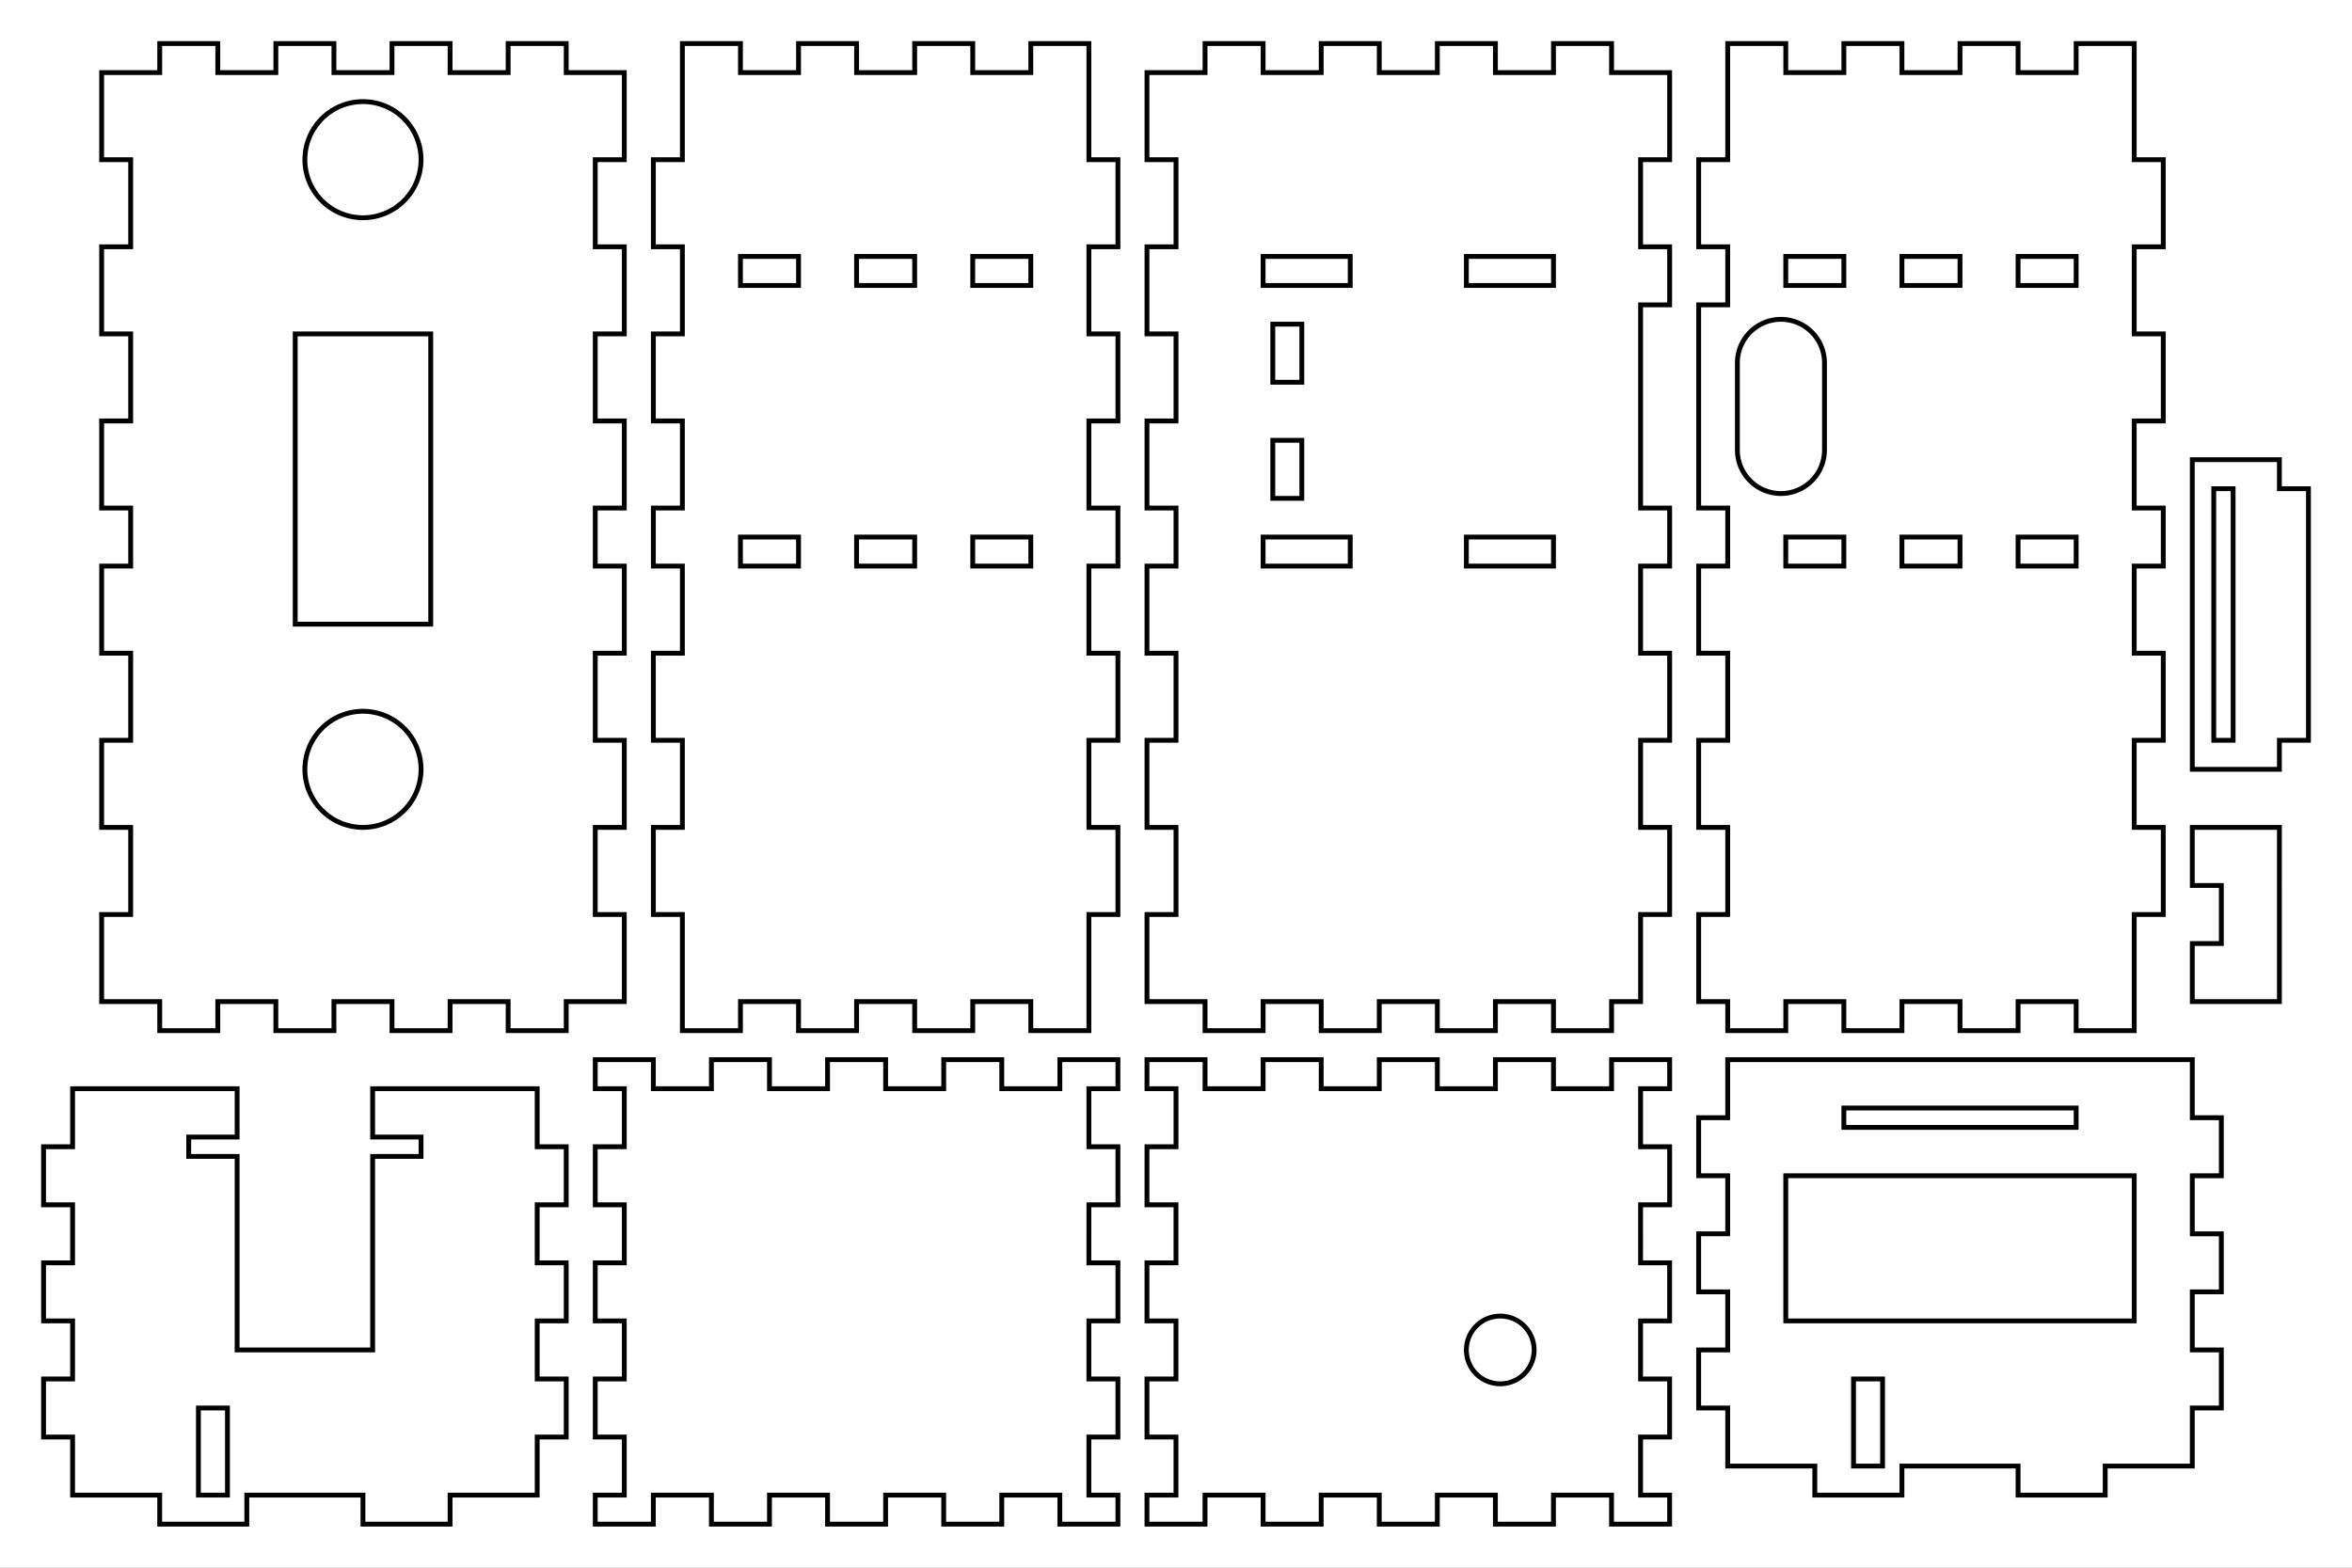 <?xml version="1.0" encoding="UTF-8" standalone="no"?>
<!-- Created with Inkscape (http://www.inkscape.org/) -->

<svg
   width="243mm"
   height="162mm"
   viewBox="0 0 243 162"
   version="1.1"
   id="svg5"
   inkscape:version="1.2.1 (9c6d41e410, 2022-07-14)"
   sodipodi:docname="case-cut.svg"
   xmlns:inkscape="http://www.inkscape.org/namespaces/inkscape"
   xmlns:sodipodi="http://sodipodi.sourceforge.net/DTD/sodipodi-0.dtd"
   xmlns="http://www.w3.org/2000/svg"
   xmlns:svg="http://www.w3.org/2000/svg">
  <rect x="0" y="0" width="243" height="162" fill="#808080" stroke="none"/>
  <sodipodi:namedview
     id="namedview7"
     pagecolor="#ffffff"
     bordercolor="#000000"
     borderopacity="0.25"
     inkscape:showpageshadow="2"
     inkscape:pageopacity="0.0"
     inkscape:pagecheckerboard="0"
     inkscape:deskcolor="#d1d1d1"
     inkscape:document-units="mm"
     showgrid="true"
     inkscape:zoom="0.7755545"
     inkscape:cx="472.56511"
     inkscape:cy="114.7566"
     inkscape:window-width="1920"
     inkscape:window-height="1052"
     inkscape:window-x="0"
     inkscape:window-y="0"
     inkscape:window-maximized="1"
     inkscape:current-layer="layer1">
    <inkscape:grid
       type="xygrid"
       id="grid182"
       units="mm"
       spacingx="1"
       spacingy="1"
       dotted="false"
       originx="-264"
       originy="-177"
       empspacing="3" />
  </sodipodi:namedview>
  <defs
     id="defs2" />
  <g
     inkscape:label="Layer 1"
     inkscape:groupmode="layer"
     id="layer1"
     transform="translate(-264,-177)">
    <rect
       style="opacity:1;fill:#ffffff;fill-opacity:1;stroke:none;stroke-width:0.12;stroke-linecap:round"
       id="rect296"
       width="243"
       height="162"
       x="264"
       y="177"
       ry="1.7583091e-06" />
    <path
       id="rect296-0"
       style="fill:none;stroke:#000000;stroke-width:0.5;stroke-linecap:round;stroke-dasharray:none;stroke-opacity:1"
       d="m 436.5,184.5 h -3 -3 v -3 h -6 v 3 h -6 v -3 h -6 v 3 h -6 v -3 h -6 v 3 h -6 v -3 h -6 v 3 h -3 -3 v 9 h 3 v 9 h -3 v 9 h 3 v 9 h -3 v 9 h 3 v 6 h -3 v 9 h 3 v 9 h -3 v 9 h 3 v 9 h -3 v 9 h 3 3 v 3 h 6 v -3 h 6 v 3 h 6 v -3 h 6 v 3 h 6 v -3 h 6 v 3 h 6 v -3 h 3 v -9 h 3 v -9 h -3 v -9 h 3 v -9 h -3 v -9 h 3 v -6 h -3 v -21 h 3 v -6 h -3 v -9 h 3 z m -12,19 v 3 h -9 v -3 z m 0,29 v 3 h -9 v -3 z m -21,-29 v 3 h -9 v -3 z m 0,29 v 3 h -9 v -3 z m -5,-22 v 6 h -3 v -6 z m 0,12 v 6 h -3 v -6 z" />
    <path
       id="rect1012-4"
       style="fill:none;stroke:#000000;stroke-width:0.5;stroke-linecap:round;stroke-dasharray:none;stroke-opacity:1"
       d="m 436.5,286.5 h -6 v 3 h -6 v -3 h -6 v 3 h -6 v -3 h -6 v 3 h -6 v -3 h -6 v 3 h -6 v -3 h -6 v 3 h 3 v 6 h -3 V 301.5 h 3 v 6 h -3 v 6 h 3 v 6 h -3 v 6 h 3 v 6 h -3 v 3 h 6 v -3 h 6 v 3 h 6 v -3 h 6 v 3 h 6 v -3 h 6 v 3 h 6 v -3 h 6 v 3 h 6 v -3 h -3 v -6 h 3 v -6 h -3 v -6 h 3 v -6 h -3 V 301.5 h 3 v -6 h -3 v -6 h 3 z m -14,30 a 3.5,3.5 0 0 1 -3.5,3.5 3.5,3.5 0 0 1 -3.5,-3.5 3.5,3.5 0 0 1 3.5,-3.5 3.5,3.5 0 0 1 3.5,3.5 z" />
    <path
       id="rect1014-87"
       style="fill:none;stroke:#000000;stroke-width:0.5;stroke-linecap:round;stroke-dasharray:none;stroke-opacity:1"
       d="m 487.5,193.5 h -3 v -9 -3 h -6 v 3 h -6 v -3 h -6 v 3 h -6 v -3 h -6 v 3 h -6 v -3 h -6 v 3 9 h -3 v 9 h 3 v 6 h -3 v 21 h 3 v 6 h -3 v 9 h 3 v 9 h -3 v 9 h 3 v 9 h -3 v 9 h 3 v 3 h 6 v -3 h 6 v 3 h 6 v -3 h 6 v 3 h 6 v -3 h 6 v 3 h 6 v -3 -9 h 3 v -9 h -3 v -9 h 3 v -9 h -3 v -9 h 3 v -6 h -3 v -9 h 3 v -9 h -3 v -9 h 3 z m -9,10 v 3 h -6 v -3 z m 0,29 v 3 h -6 v -3 z m -12,-29 v 3 h -6 v -3 z m 0,29 v 3 h -6 v -3 z m -12,-29 v 3 h -6 v -3 z m 0,29 v 3 h -6 v -3 z m -2,-18 v 9 a 4.5,4.5 0 0 1 -4.5,4.5 4.5,4.5 0 0 1 -4.5,-4.5 v -9 a 4.5,4.5 0 0 1 4.5,-4.5 4.5,4.5 0 0 1 4.5,4.5 z" />
    <path
       id="rect1012-2-5"
       style="fill:none;stroke:#000000;stroke-width:0.5;stroke-linecap:round;stroke-dasharray:none;stroke-opacity:1"
       d="m 379.5,286.5 h -6 v 3 h -6 v -3 h -6 v 3 h -6 v -3 H 349.5 v 3 h -6 v -3 h -6 v 3 h -6 v -3 h -6 v 3 h 3 v 6 h -3 V 301.5 h 3 v 6 h -3 v 6 h 3 v 6 h -3 v 6 h 3 v 6 h -3 v 3 h 6 v -3 h 6 v 3 h 6 v -3 H 349.5 v 3 h 6 v -3 h 6 v 3 h 6 v -3 h 6 v 3 h 6 v -3 h -3 v -6 h 3 v -6 h -3 v -6 h 3 v -6 h -3 V 301.5 h 3 v -6 h -3 v -6 h 3 z" />
    <path
       id="rect1012-2-6-4"
       style="fill:none;stroke:#000000;stroke-width:0.5;stroke-linecap:round;stroke-dasharray:none;stroke-opacity:1"
       d="m 322.5,295.5 h -3 v -6 h -17 v 5 h 5 v 2 h -5 v 20 h -14 v -20 h -5 v -2 h 5 v -5 h -17 v 6 H 268.5 V 301.5 h 3 v 6 h -3 v 6 h 3 v 6 h -3 v 6 h 3 v 6 h 9 v 3 h 9 v -3 h 12 v 3 h 9 v -3 h 9 v -6 h 3 v -6 h -3 v -6 h 3 v -6 h -3 V 301.5 h 3 z m -35,27 v 9 h -3 v -9 z" />
    <path
       id="rect1014-8-2"
       style="fill:none;stroke:#000000;stroke-width:0.5;stroke-linecap:round;stroke-dasharray:none;stroke-opacity:1"
       d="m 379.5,193.5 h -3 v -9 -3 h -6 v 3 h -6 v -3 h -6 v 3 h -6 v -3 h -6 v 3 h -6 v -3 h -6 v 3 9 h -3 v 9 h 3 v 9 h -3 v 9 h 3 v 9 h -3 v 6 h 3 v 9 h -3 v 9 h 3 v 9 h -3 v 9 h 3 v 9 3 h 6 v -3 h 6 v 3 h 6 v -3 h 6 v 3 h 6 v -3 h 6 v 3 h 6 v -3 -9 h 3 v -9 h -3 v -9 h 3 v -9 h -3 v -9 h 3 v -6 h -3 v -9 h 3 v -9 h -3 v -9 h 3 z m -9,10 v 3 h -6 v -3 z m 0,29 v 3 h -6 v -3 z m -12,-29 v 3 h -6 v -3 z m 0,29 v 3 h -6 v -3 z m -12,-29 v 3 h -6 v -3 z m 0,29 v 3 h -6 v -3 z" />
    <path
       id="rect296-3-4"
       style="fill:none;stroke:#000000;stroke-width:0.5;stroke-linecap:round;stroke-dasharray:none;stroke-opacity:1"
       d="m 328.5,184.5 h -3 -3 v -3 h -6 v 3 h -6 v -3 h -6 v 3 h -6 v -3 h -6 v 3 h -6 v -3 h -6 v 3 h -3 -3 v 9 h 3 v 9 h -3 v 9 h 3 v 9 h -3 v 9 h 3 v 6 h -3 v 9 h 3 v 9 h -3 v 9 h 3 v 9 h -3 v 9 h 3 3 v 3 h 6 v -3 h 6 v 3 h 6 v -3 h 6 v 3 h 6 v -3 h 6 v 3 h 6 v -3 h 3 3 v -9 h -3 v -9 h 3 v -9 h -3 v -9 h 3 v -9 h -3 v -6 h 3 v -9 h -3 v -9 h 3 v -9 h -3 v -9 h 3 z m -20,27 v 30 h -14 v -30 z m -1,-18 a 6,6 0 0 1 -6,6 6,6 0 0 1 -6,-6 6,6 0 0 1 6,-6 6,6 0 0 1 6,6 z m 0,63 a 6,6 0 0 1 -6,6 6,6 0 0 1 -6,-6 6,6 0 0 1 6,-6 6,6 0 0 1 6,6 z" />
    <path
       id="rect1012-2-6-8-4"
       style="fill:none;stroke:#000000;stroke-width:0.5;stroke-linecap:round;stroke-dasharray:none;stroke-opacity:1"
       d="m 493.5,292.5 h -3 v -6 h -48 v 6 h -3 v 6 h 3 v 6 h -3 v 6 h 3 v 6 h -3 v 6 h 3 v 6 h 9 v 3 h 9 v -3 h 12 v 3 h 9 v -3 h 9 v -6 H 493.5 v -6 h -3 v -6 H 493.5 v -6 h -3 v -6 H 493.5 Z m -9,6 v 15 h -36 v -15 z m -6,-7 v 2 h -24 v -2 z m -20,28 v 9 h -3 v -9 z" />
    <path
       id="rect4973-2-2"
       style="fill:none;fill-opacity:1;stroke:#020202;stroke-width:0.5;stroke-linecap:round;stroke-dasharray:none;stroke-opacity:1"
       d="M 499.5,262.5 H 493.5 490.5 v 6 H 493.5 v 6 h -3 v 6 h 3 6 z" />
    <path
       id="rect5114-7"
       style="fill:none;fill-opacity:1;stroke:#020202;stroke-width:0.5;stroke-linecap:round;stroke-dasharray:none;stroke-opacity:1"
       d="m 502.5,227.5 h -3 v -3 h -9 v 3 26 3 h 9 v -3 h 3 z m -7.783,0 v 26 h -2 v -26 z" />
  </g>
</svg>
